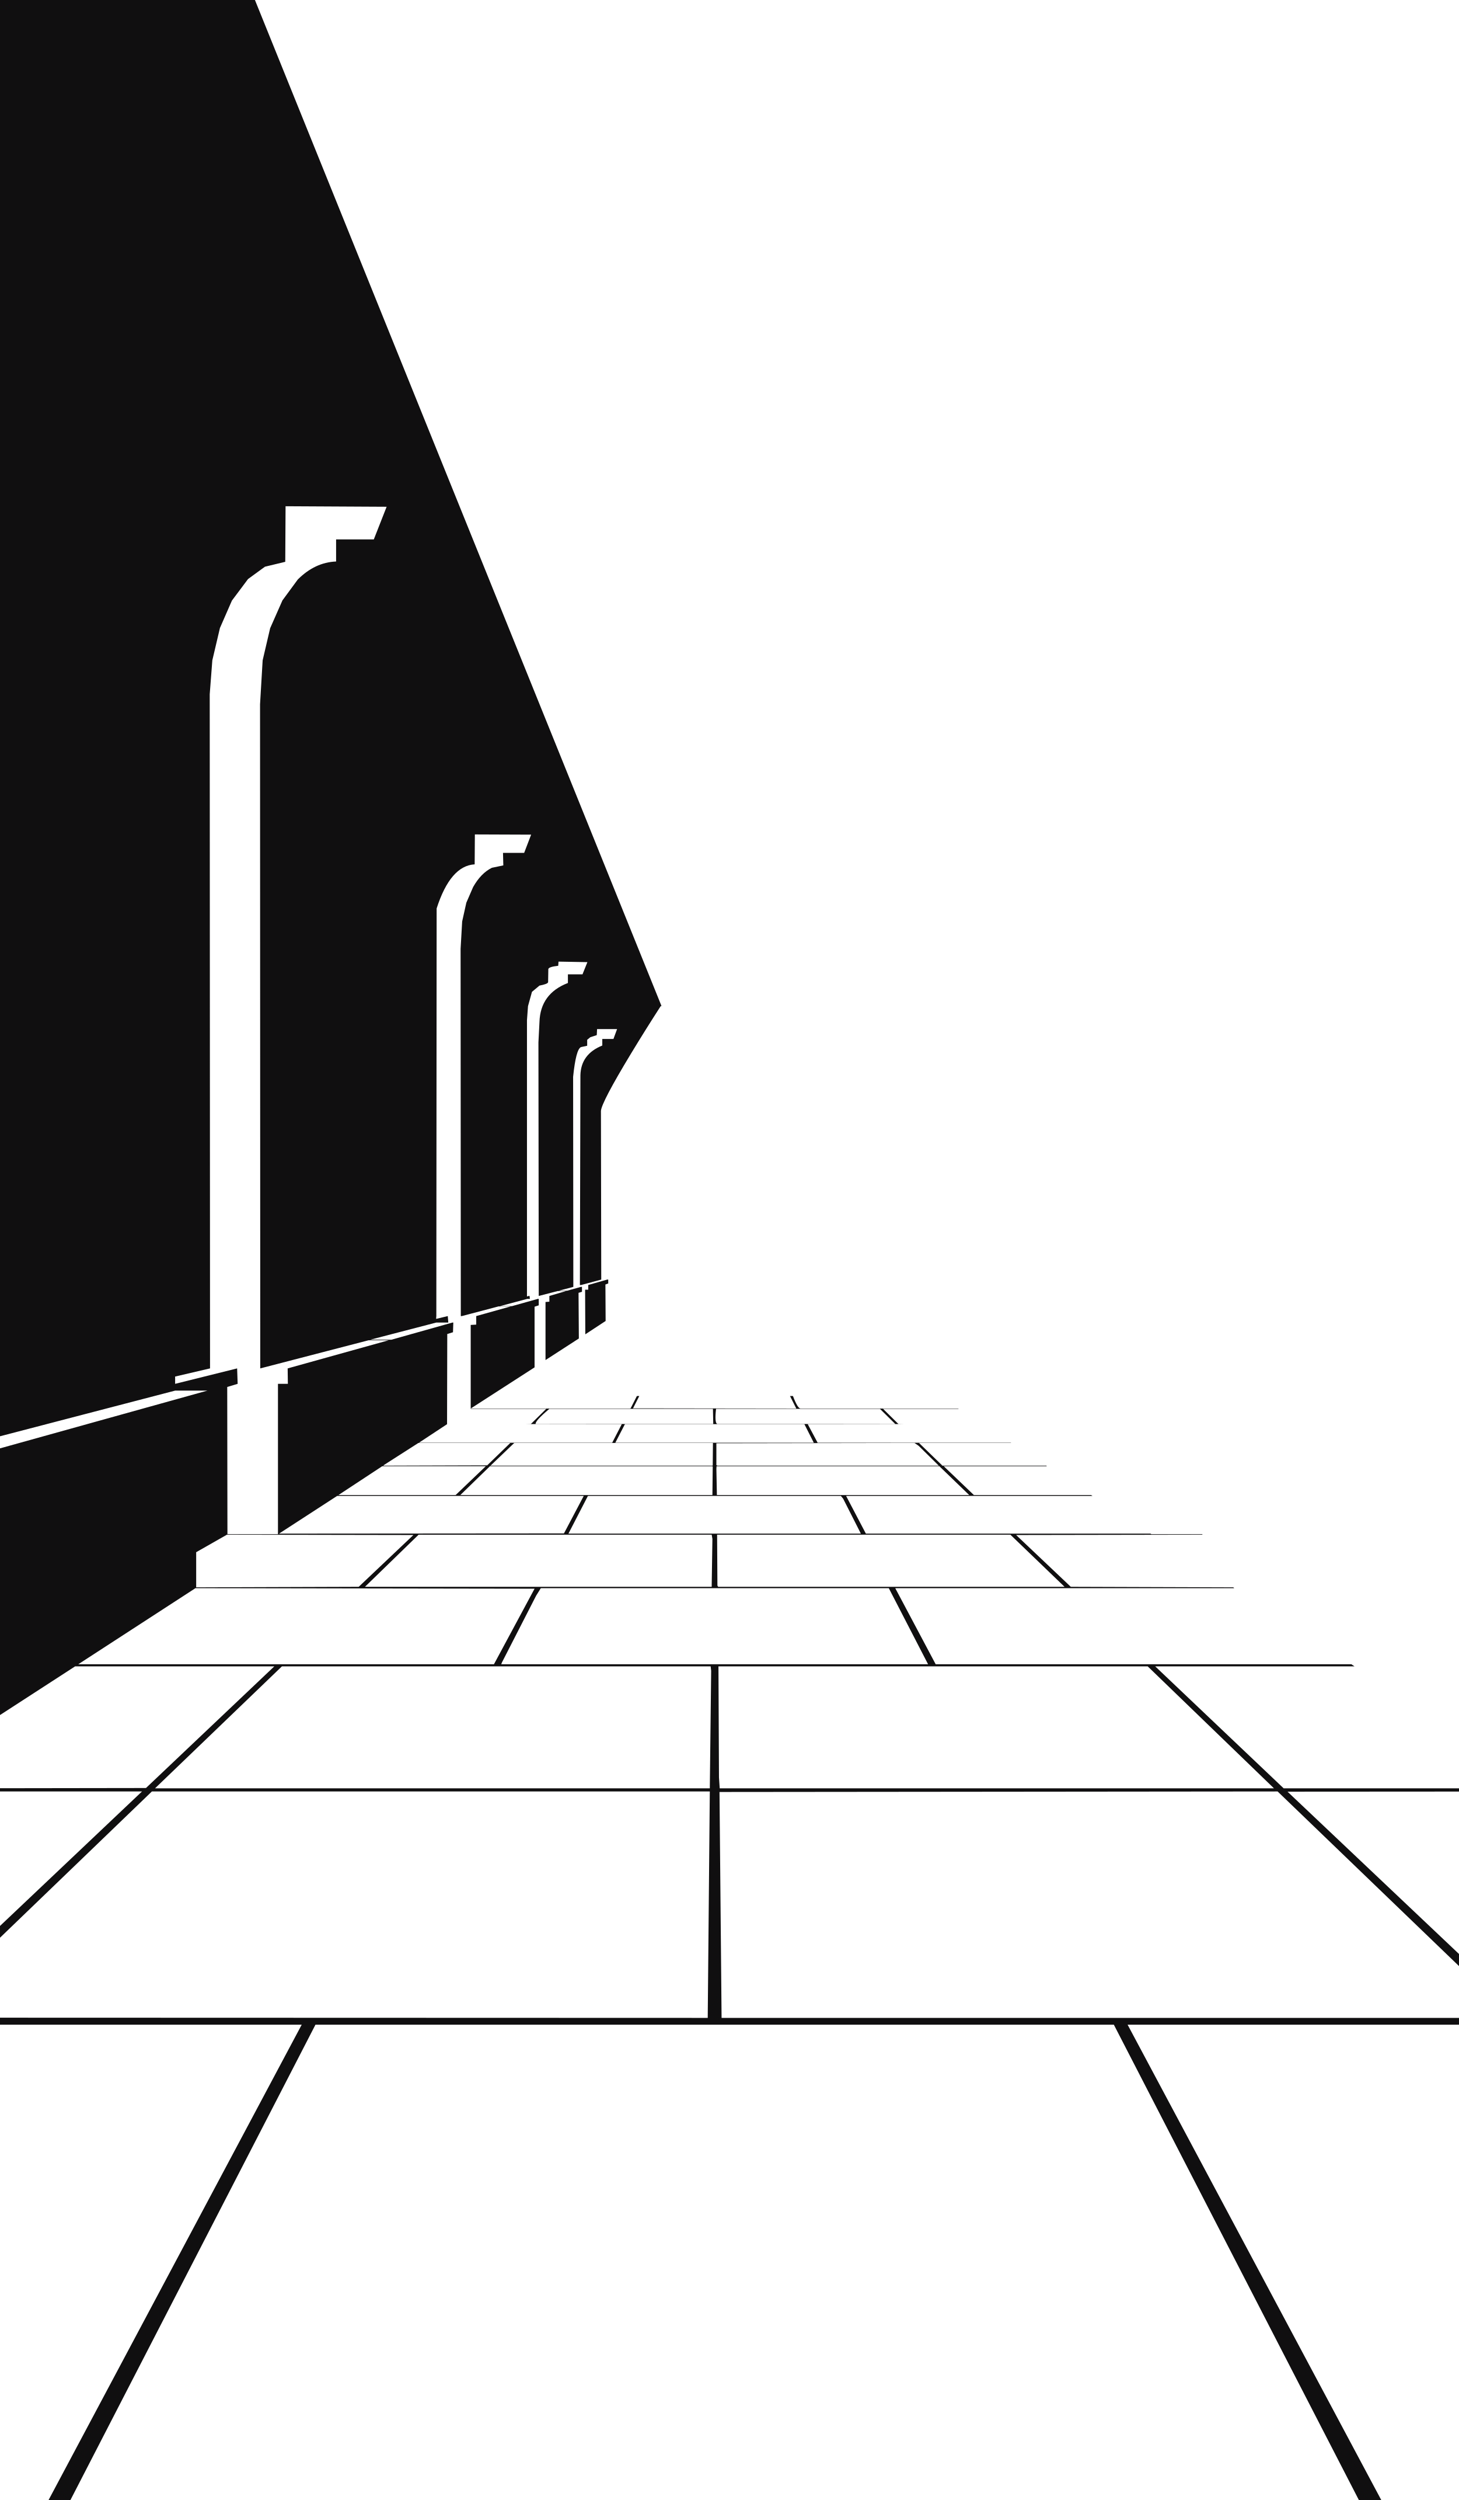 <?xml version="1.0" encoding="UTF-8" standalone="no"?>
<svg xmlns:xlink="http://www.w3.org/1999/xlink" height="1199.05px" width="700.2px" xmlns="http://www.w3.org/2000/svg">
  <g transform="matrix(1.0, 0.0, 0.0, 1.0, 343.55, 599.95)">
    <path d="M-88.65 -199.65 L-115.65 -199.75 -115.75 -185.4 Q-127.4 -184.75 -134.0 -164.25 L-134.15 31.25 -134.25 32.6 -128.65 31.25 -128.4 34.35 -134.15 34.35 -165.9 42.6 -155.75 42.6 -126.4 34.35 -126.0 34.35 -126.15 39.0 -128.9 39.85 -129.0 83.1 -142.5 92.0 -49.75 92.0 -45.15 83.1 -91.25 83.05 -88.75 83.0 -81.4 75.75 -117.65 75.75 -117.65 75.6 -41.25 75.6 -40.9 75.5 -37.9 69.6 -36.75 69.6 -39.75 75.5 38.6 75.6 35.6 69.6 37.0 69.6 Q39.25 75.5 40.6 75.6 L116.35 75.6 116.5 75.75 80.25 75.75 87.6 83.0 90.15 83.05 44.1 83.1 48.85 92.0 141.5 92.0 141.75 92.1 97.5 92.1 108.75 103.0 158.5 103.0 158.25 102.75 158.85 103.25 109.35 103.25 123.85 117.1 180.1 117.1 180.75 117.5 62.5 117.5 72.0 135.6 208.6 135.6 209.0 135.85 233.35 135.85 233.6 136.1 144.1 136.25 170.35 161.1 248.35 161.35 248.75 161.75 86.1 161.75 105.5 198.25 305.0 198.25 306.5 199.25 210.85 199.25 272.5 257.75 356.65 257.75 356.65 259.3 274.35 259.35 356.65 337.2 356.65 343.0 269.6 259.25 1.75 259.5 2.75 367.85 356.65 367.85 356.65 371.1 197.6 371.1 319.35 599.1 308.6 599.1 191.0 371.1 -192.15 371.1 -309.75 599.1 -320.25 599.1 -198.75 371.1 -343.55 371.1 -343.55 367.75 -3.9 367.85 -2.9 259.25 -270.65 259.25 -343.55 329.4 -343.55 323.75 -275.4 259.25 -343.55 259.25 -343.55 257.7 -273.5 257.6 -211.9 199.25 -307.5 199.25 -343.55 222.6 -343.55 94.7 -244.0 67.0 -259.5 67.0 -343.55 88.9 -343.55 -599.95 -221.2 -599.95 -26.1 -117.5 -26.5 -117.35 Q-33.55 -106.45 -40.65 -94.75 -54.85 -71.3 -55.15 -67.15 L-55.0 13.75 -64.65 16.35 -65.25 16.35 -65.0 -84.25 Q-64.75 -94.4 -54.5 -98.5 L-54.5 -101.65 -49.15 -101.65 -47.4 -106.4 -57.0 -106.4 -57.15 -103.5 -60.25 -102.5 -61.75 -101.25 -61.75 -98.4 -64.75 -97.75 Q-67.15 -96.65 -68.5 -83.5 L-68.4 17.25 -75.4 19.1 -71.4 19.1 -64.75 17.25 -64.25 17.25 -64.25 19.6 -65.9 20.1 -65.75 42.0 -81.75 52.35 -81.75 24.5 -79.9 24.35 -79.9 21.6 -71.9 19.25 -75.9 19.25 -85.0 21.6 -85.15 -100.0 -84.65 -109.75 Q-84.25 -123.4 -71.0 -128.5 L-71.0 -132.65 -64.0 -132.65 -61.65 -138.5 -75.5 -138.75 -75.65 -136.75 Q-80.25 -136.25 -80.4 -135.15 L-80.5 -128.9 Q-80.65 -128.0 -84.65 -127.25 L-88.25 -124.25 -90.15 -117.4 -90.65 -110.65 -90.65 21.85 -89.75 21.6 -89.4 21.6 -89.25 23.0 -90.5 23.0 -103.65 26.5 -97.9 26.5 -85.4 23.0 -85.0 23.0 -85.0 26.1 -87.0 26.75 -87.0 55.85 -117.65 75.6 -117.65 35.5 -115.0 35.35 -115.0 31.25 -98.4 26.6 -104.25 26.6 -121.9 31.25 -122.4 31.25 -122.5 -144.9 -121.75 -158.0 -119.75 -167.0 -116.5 -174.5 Q-112.75 -181.15 -107.5 -183.75 L-102.0 -184.9 -102.15 -190.9 -92.0 -190.9 -88.65 -199.65 M-208.0 -312.0 L-200.65 -322.0 Q-192.4 -330.25 -182.25 -330.65 L-182.25 -341.25 -164.15 -341.25 -158.0 -356.9 -206.5 -357.15 -206.65 -330.5 -216.4 -328.15 -224.5 -322.25 -232.25 -311.9 -238.0 -298.75 -241.65 -283.25 -242.9 -267.0 -242.75 56.35 -259.5 60.25 -259.5 63.75 -229.75 56.35 -229.5 63.75 -234.5 65.25 -234.4 135.85 -210.15 135.85 -210.15 63.75 -205.4 63.75 -205.5 56.35 -157.0 42.85 -166.65 42.85 -218.65 56.35 -218.75 -262.15 -217.5 -283.25 -213.9 -298.65 -208.0 -312.0 M-53.0 16.1 L-52.9 33.6 -62.65 40.0 -62.75 18.6 -61.25 18.6 -61.25 16.35 -52.15 13.75 -51.65 13.75 -51.65 15.6 -53.0 16.1 M-98.65 92.1 L-142.75 92.1 -159.4 102.75 -159.5 103.0 -109.75 102.85 -98.65 92.1 M-1.25 83.0 L-1.4 75.75 -79.9 75.75 Q-86.75 81.5 -86.5 83.0 L-1.25 83.0 M-43.65 83.1 L-48.25 92.0 47.0 92.0 42.5 83.1 -43.65 83.1 M-160.25 103.35 L-181.15 117.1 -124.9 117.1 -110.4 103.25 -159.9 103.25 -160.25 103.35 M-1.65 138.1 L-2.0 136.1 -142.65 136.1 -168.4 161.1 -2.0 161.1 -1.65 138.1 M-108.4 103.25 L-122.65 117.1 -1.65 117.1 -1.5 103.35 -1.9 103.25 -108.4 103.25 M-84.0 161.75 L-86.25 165.35 -102.65 197.35 -103.0 198.25 101.85 198.25 83.0 161.75 -84.0 161.75 M-63.4 117.5 L-181.75 117.5 -209.65 135.6 -72.9 135.5 -63.4 117.5 M-1.5 103.0 L-1.4 92.1 -96.75 92.1 -108.15 103.0 -1.5 103.0 M-61.4 117.5 L-70.75 135.6 69.6 135.6 61.1 118.85 60.0 117.5 -61.4 117.5 M-249.4 161.35 L-171.4 161.1 -145.15 136.25 -234.65 136.1 -249.4 144.5 -249.4 161.35 M1.5 252.5 L1.85 257.75 267.85 257.75 207.25 199.25 1.25 199.25 1.5 252.5 M0.75 160.5 L1.1 161.1 167.35 161.1 141.35 136.1 0.6 136.1 0.75 160.5 M0.35 103.25 L0.25 104.5 0.5 117.1 121.6 117.1 107.25 103.25 0.35 103.25 M78.75 75.75 L0.1 75.75 Q-0.65 82.25 0.6 83.0 L86.1 83.0 78.75 75.75 M97.35 93.5 L95.35 92.1 0.25 92.25 0.25 102.75 0.75 103.0 107.0 103.0 97.35 93.5 M-306.0 198.25 L-106.5 198.25 -87.0 162.0 -249.75 161.75 -306.0 198.25 M-208.25 199.25 L-269.15 257.75 -2.9 257.75 -2.25 201.35 -2.5 199.25 -208.25 199.25" fill="#100f10" fill-rule="evenodd" stroke="none"/>
  </g>
</svg>
